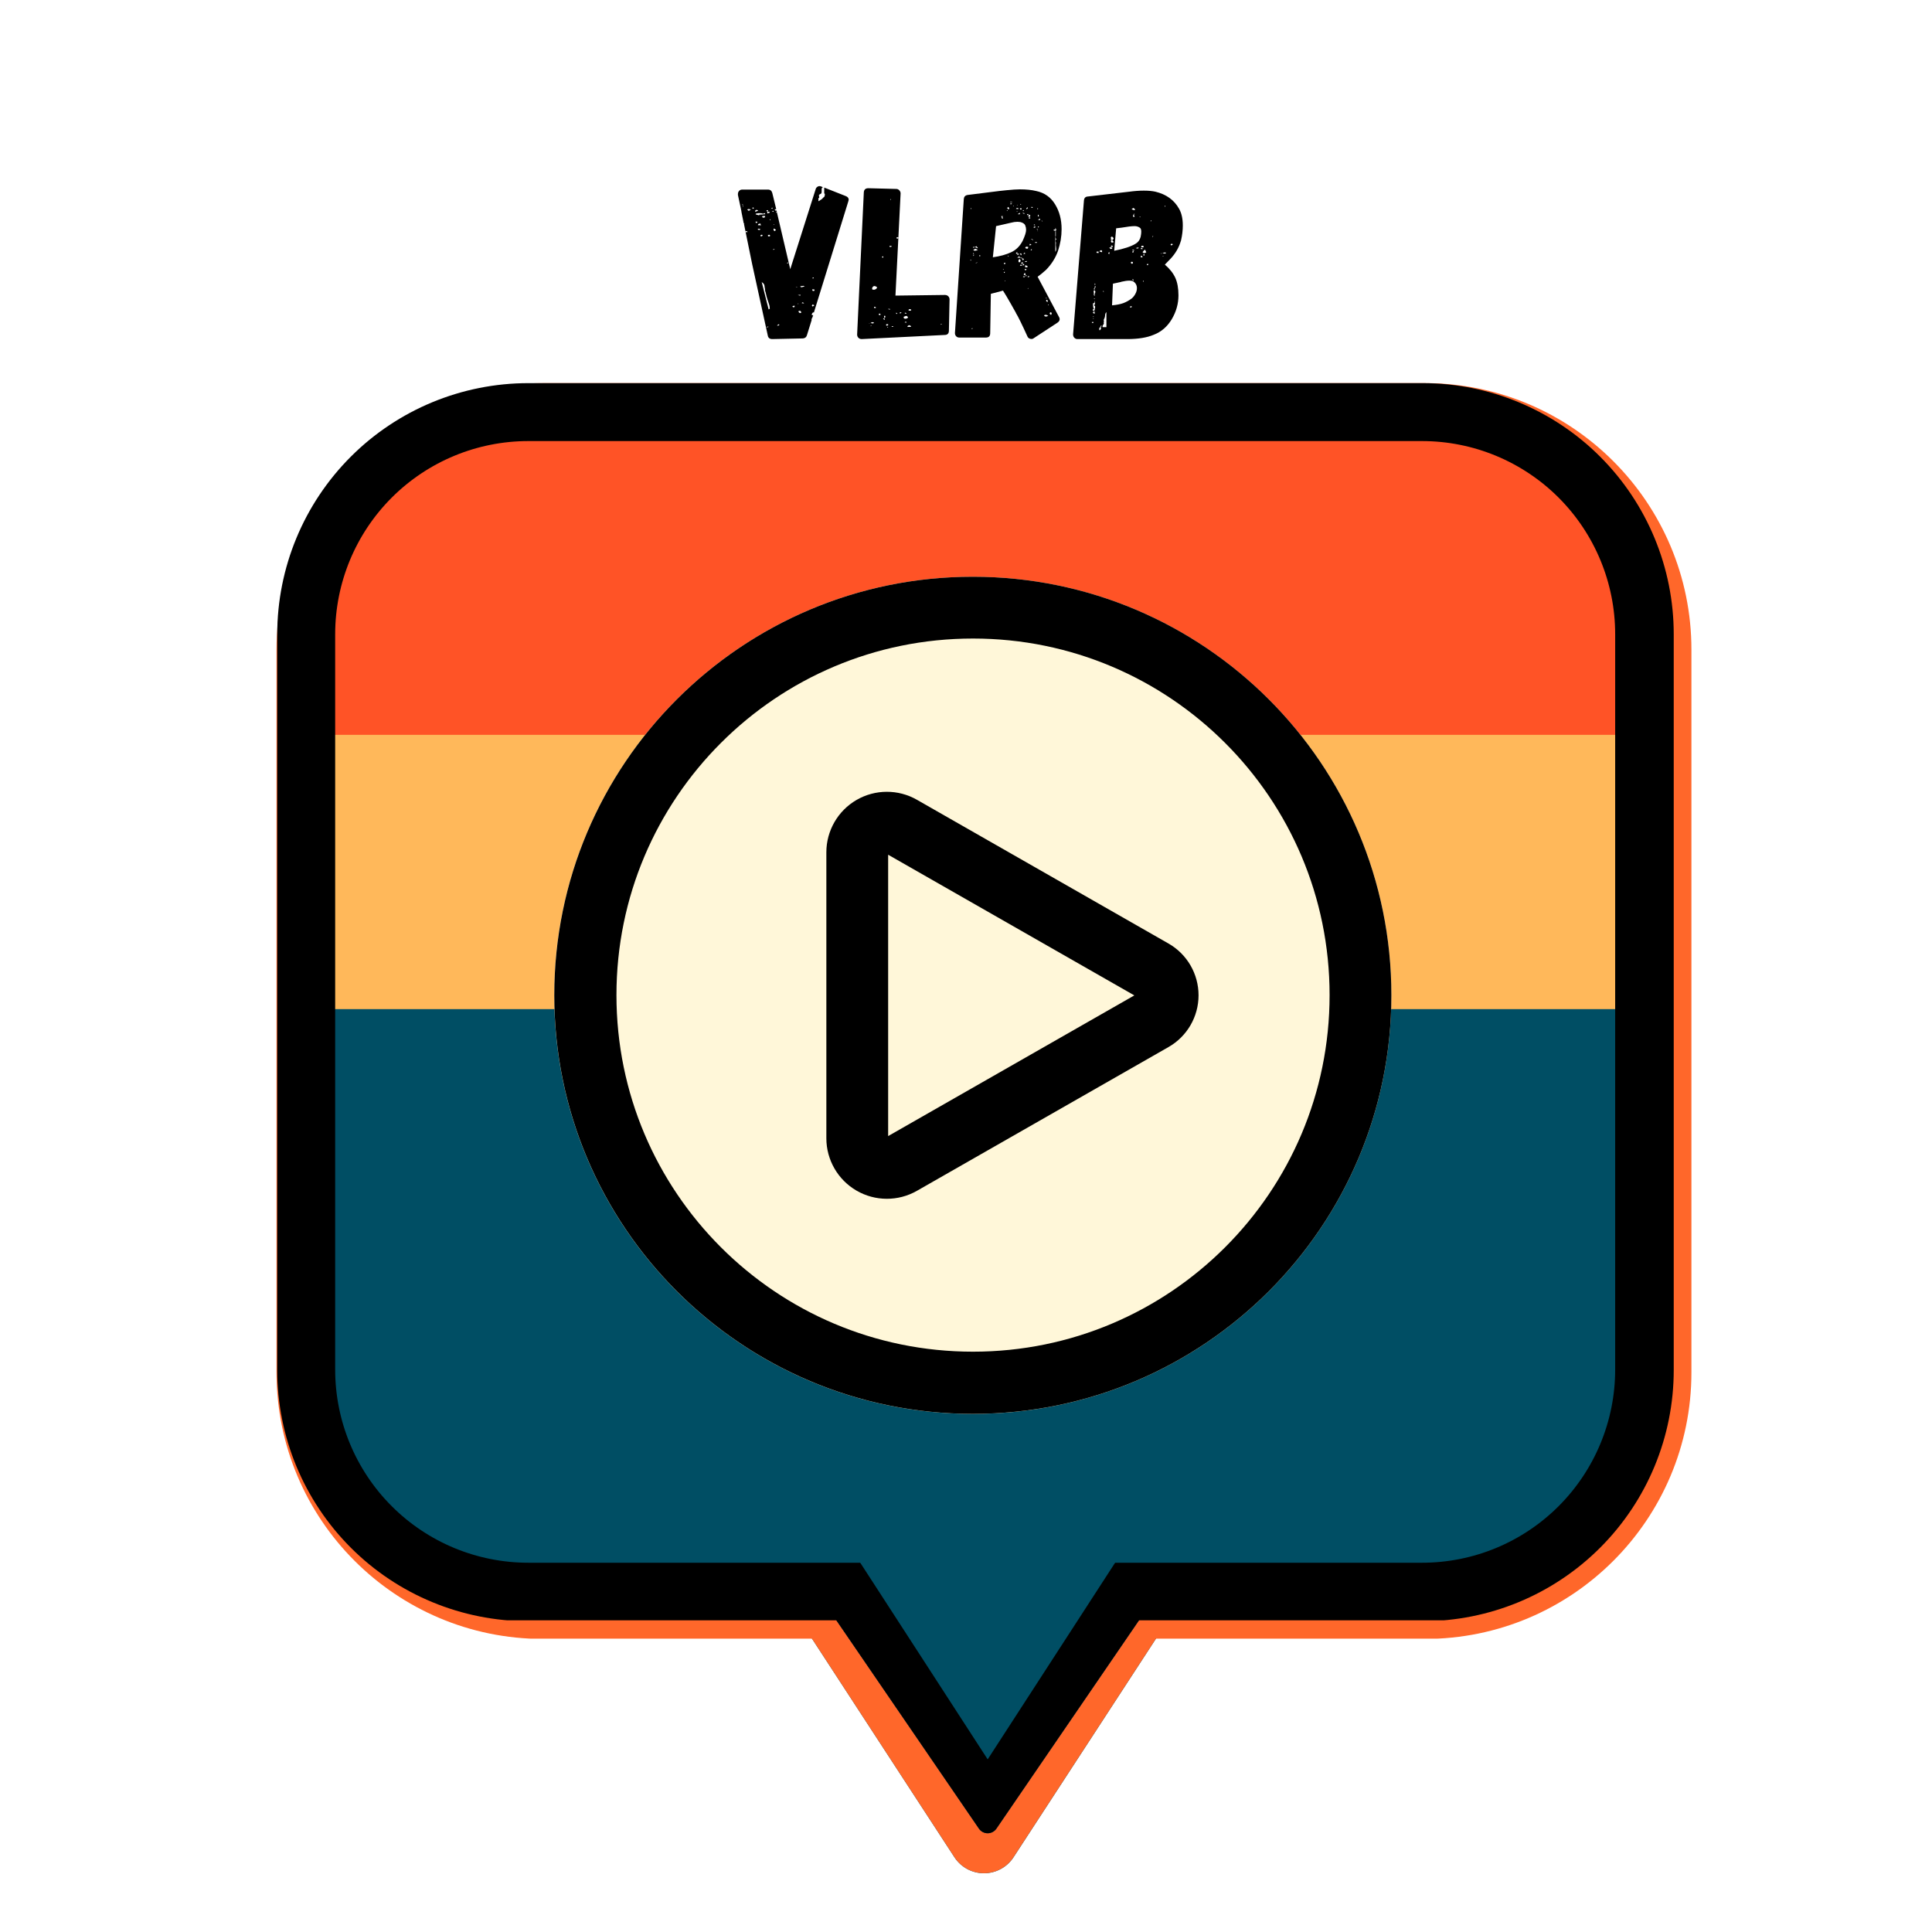 <svg xmlns="http://www.w3.org/2000/svg" xmlns:xlink="http://www.w3.org/1999/xlink" width="500" zoomAndPan="magnify" viewBox="0 0 375 375" height="500" preserveAspectRatio="xMidYMid meet" version="1.0"><defs><g/><clipPath id="3674237188"><path d="M 152 302.211 L 230 302.211 L 230 363.789 L 152 363.789 Z M 152 302.211 " clip-rule="nonzero"/></clipPath><clipPath id="0d7c34c9e7"><path d="M 196.727 360.496 L 228.973 311.008 C 230.113 309.262 230.203 307.027 229.211 305.191 C 228.215 303.355 226.297 302.211 224.207 302.211 L 157.777 302.211 C 155.688 302.211 153.77 303.355 152.773 305.191 C 151.777 307.027 151.867 309.262 153.008 311.008 L 185.258 360.496 C 186.523 362.434 188.68 363.602 190.992 363.602 C 193.305 363.602 195.461 362.434 196.727 360.496 Z M 196.727 360.496 " clip-rule="nonzero"/></clipPath><clipPath id="307a63c8ce"><path d="M 152 302.211 L 230 302.211 L 230 363.676 L 152 363.676 Z M 152 302.211 " clip-rule="nonzero"/></clipPath><clipPath id="dafd010c6b"><path d="M 196.719 360.484 L 228.965 311.008 C 230.105 309.258 230.195 307.027 229.199 305.191 C 228.207 303.355 226.285 302.211 224.199 302.211 L 157.777 302.211 C 155.691 302.211 153.773 303.355 152.777 305.191 C 151.781 307.027 151.875 309.258 153.012 311.008 L 185.258 360.484 C 186.52 362.422 188.676 363.59 190.988 363.59 C 193.301 363.59 195.457 362.422 196.719 360.484 Z M 196.719 360.484 " clip-rule="nonzero"/></clipPath><clipPath id="5d8ddf58a9"><path d="M 53.672 74.363 L 328.496 74.363 L 328.496 318.062 L 53.672 318.062 Z M 53.672 74.363 " clip-rule="nonzero"/></clipPath><clipPath id="3759cb6786"><path d="M 105.422 74.363 L 276.555 74.363 C 305.133 74.363 328.305 97.535 328.305 126.113 L 328.305 266.367 C 328.305 294.949 305.133 318.117 276.555 318.117 L 105.422 318.117 C 76.84 318.117 53.672 294.949 53.672 266.367 L 53.672 126.113 C 53.672 97.535 76.84 74.363 105.422 74.363 Z M 105.422 74.363 " clip-rule="nonzero"/></clipPath><clipPath id="8f967608d3"><path d="M 130.125 265.887 L 253 265.887 L 253 355.992 L 130.125 355.992 Z M 130.125 265.887 " clip-rule="nonzero"/></clipPath><clipPath id="fd69305a56"><path d="M 193.402 354.945 L 252.668 268.359 C 253 267.875 253.035 267.25 252.762 266.73 C 252.488 266.211 251.949 265.887 251.363 265.887 L 132.051 265.887 C 131.465 265.887 130.926 266.211 130.652 266.73 C 130.379 267.25 130.414 267.875 130.746 268.359 L 190.012 354.945 C 190.395 355.504 191.031 355.84 191.707 355.84 C 192.387 355.84 193.02 355.504 193.402 354.945 Z M 193.402 354.945 " clip-rule="nonzero"/></clipPath><clipPath id="7bfecb7901"><path d="M 130 265.887 L 253 265.887 L 253 355.977 L 130 355.977 Z M 130 265.887 " clip-rule="nonzero"/></clipPath><clipPath id="03bd6bab24"><path d="M 193.402 354.934 L 252.66 268.359 C 252.992 267.875 253.027 267.25 252.754 266.73 C 252.48 266.211 251.941 265.887 251.355 265.887 L 132.059 265.887 C 131.473 265.887 130.934 266.211 130.66 266.73 C 130.387 267.25 130.422 267.875 130.754 268.359 L 190.012 354.934 C 190.395 355.492 191.027 355.828 191.707 355.828 C 192.383 355.828 193.02 355.492 193.402 354.934 Z M 193.402 354.934 " clip-rule="nonzero"/></clipPath><clipPath id="23418290b1"><path d="M 59.617 163.973 L 319 163.973 L 319 311.168 L 59.617 311.168 Z M 59.617 163.973 " clip-rule="nonzero"/></clipPath><clipPath id="e6cf5f5601"><path d="M 97.867 163.973 L 280.82 163.973 C 301.945 163.973 319.07 181.098 319.07 202.223 L 319.07 272.918 C 319.07 294.043 301.945 311.168 280.82 311.168 L 97.867 311.168 C 76.746 311.168 59.617 294.043 59.617 272.918 L 59.617 202.223 C 59.617 181.098 76.746 163.973 97.867 163.973 Z M 97.867 163.973 " clip-rule="nonzero"/></clipPath><clipPath id="1863b6b11d"><path d="M 59.617 82.977 L 319.234 82.977 L 319.234 193.191 L 59.617 193.191 Z M 59.617 82.977 " clip-rule="nonzero"/></clipPath><clipPath id="cfcda7bc4b"><path d="M 94.117 82.977 L 284.57 82.977 C 293.723 82.977 302.496 86.609 308.969 93.078 C 315.438 99.551 319.07 108.324 319.07 117.477 L 319.07 158.691 C 319.07 167.844 315.438 176.617 308.969 183.09 C 302.496 189.559 293.723 193.191 284.57 193.191 L 94.117 193.191 C 84.969 193.191 76.195 189.559 69.723 183.09 C 63.254 176.617 59.617 167.844 59.617 158.691 L 59.617 117.477 C 59.617 108.324 63.254 99.551 69.723 93.078 C 76.195 86.609 84.969 82.977 94.117 82.977 Z M 94.117 82.977 " clip-rule="nonzero"/></clipPath><clipPath id="9846fa32e8"><path d="M 62.91 142.629 L 319.07 142.629 L 319.07 195.867 L 62.91 195.867 Z M 62.91 142.629 " clip-rule="nonzero"/></clipPath><clipPath id="7b74f69ba0"><path d="M 53.812 74.367 L 325 74.367 L 325 314.504 L 53.812 314.504 Z M 53.812 74.367 " clip-rule="nonzero"/></clipPath><clipPath id="633d785c57"><path d="M 102.559 74.367 L 276.121 74.367 C 289.051 74.367 301.449 79.504 310.594 88.645 C 319.734 97.789 324.871 110.188 324.871 123.117 L 324.871 265.934 C 324.871 278.863 319.734 291.262 310.594 300.402 C 301.449 309.547 289.051 314.68 276.121 314.68 L 102.559 314.68 C 89.629 314.68 77.23 309.547 68.09 300.402 C 58.945 291.262 53.812 278.863 53.812 265.934 L 53.812 123.117 C 53.812 110.188 58.945 97.789 68.09 88.645 C 77.23 79.504 89.629 74.367 102.559 74.367 Z M 102.559 74.367 " clip-rule="nonzero"/></clipPath><clipPath id="0378afd147"><path d="M 152.406 280.848 L 231.059 280.848 L 231.059 341.492 L 152.406 341.492 Z M 152.406 280.848 " clip-rule="nonzero"/></clipPath><clipPath id="c85879c1dd"><path d="M 191.707 341.492 L 231.008 280.848 L 152.406 280.848 Z M 191.707 341.492 " clip-rule="nonzero"/></clipPath><clipPath id="db5145cb4c"><path d="M 107.57 111.945 L 270.066 111.945 L 270.066 274.441 L 107.57 274.441 Z M 107.57 111.945 " clip-rule="nonzero"/></clipPath><clipPath id="6d5e03b2eb"><path d="M 270.066 193.191 C 270.066 148.32 233.691 111.945 188.82 111.945 C 143.949 111.945 107.57 148.32 107.57 193.191 C 107.57 238.066 143.949 274.441 188.82 274.441 C 233.691 274.441 270.066 238.066 270.066 193.191 Z M 270.066 193.191 " clip-rule="nonzero"/></clipPath><clipPath id="2954b6614d"><path d="M 107.586 111.945 L 270.066 111.945 L 270.066 274.43 L 107.586 274.43 Z M 107.586 111.945 " clip-rule="nonzero"/></clipPath><clipPath id="8bc4dac130"><path d="M 270.066 193.188 C 270.066 148.316 233.695 111.945 188.824 111.945 C 143.957 111.945 107.586 148.316 107.586 193.188 C 107.586 238.055 143.957 274.43 188.824 274.43 C 233.695 274.43 270.066 238.055 270.066 193.188 Z M 270.066 193.188 " clip-rule="nonzero"/></clipPath><clipPath id="fcebaf9612"><path d="M 160.395 153.57 L 232.918 153.57 L 232.918 232.984 L 160.395 232.984 Z M 160.395 153.57 " clip-rule="nonzero"/></clipPath><clipPath id="a2b6538f5d"><path d="M 226.82 183.137 L 177.977 155.227 C 174.34 153.148 169.871 153.16 166.25 155.266 C 162.625 157.367 160.395 161.238 160.395 165.43 L 160.395 220.938 C 160.395 225.125 162.625 228.996 166.25 231.102 C 169.871 233.203 174.34 233.219 177.977 231.141 L 226.82 203.23 C 230.426 201.168 232.648 197.336 232.648 193.184 C 232.648 189.031 230.426 185.195 226.82 183.137 Z M 226.82 183.137 " clip-rule="nonzero"/></clipPath><clipPath id="cd7d8d3f09"><path d="M 160.395 153 L 233 153 L 233 233 L 160.395 233 Z M 160.395 153 " clip-rule="nonzero"/></clipPath><clipPath id="38150dcdef"><path d="M 226.809 183.141 L 177.973 155.234 C 174.336 153.156 169.871 153.172 166.246 155.273 C 162.625 157.375 160.395 161.25 160.395 165.438 L 160.395 220.938 C 160.395 225.125 162.625 228.996 166.246 231.098 C 169.871 233.199 174.336 233.215 177.973 231.137 L 226.809 203.23 C 230.414 201.172 232.637 197.34 232.637 193.188 C 232.637 189.035 230.414 185.199 226.809 183.141 Z M 226.809 183.141 " clip-rule="nonzero"/></clipPath></defs><rect x="-37.5" width="450" fill="#ffffff" y="-37.5" height="450" fill-opacity="1"/><rect x="-37.5" width="450" fill="#ffffff" y="-37.5" height="450" fill-opacity="1"/><g fill="#000000" fill-opacity="1"><g transform="translate(143.607, 65.814)"><g><path d="M 20.531 -27.766 C 20.926 -27.617 21.125 -27.379 21.125 -27.047 L 21.047 -26.719 L 14.359 -5.125 L 14.328 -5.203 C 14.18 -5.148 14.094 -5.098 14.062 -5.047 C 14.039 -4.93 13.988 -4.832 13.906 -4.75 L 14.109 -4.625 L 14.234 -4.625 L 14.062 -4.156 L 13.984 -4.031 L 13.906 -3.828 C 13.906 -3.766 13.914 -3.723 13.938 -3.703 L 13.016 -0.75 C 12.91 -0.363 12.645 -0.156 12.219 -0.125 L 6.297 0 C 5.797 0 5.504 -0.223 5.422 -0.672 L 2.391 -14.531 L 0.797 -22.344 L 0.875 -22.422 L 0.75 -22.469 L 0.297 -24.734 L 0.297 -24.828 L -0.375 -27.969 L -0.375 -28.141 C -0.375 -28.391 -0.297 -28.598 -0.141 -28.766 C 0.004 -28.93 0.207 -29.016 0.469 -29.016 L 5.453 -29.016 C 5.898 -29.016 6.18 -28.789 6.297 -28.344 L 7.062 -25.203 L 6.797 -25.203 L 6.797 -25.031 C 6.828 -25.031 6.844 -25.004 6.844 -24.953 L 7.094 -24.953 L 7.094 -24.984 L 7.188 -24.703 L 7.016 -24.703 L 7.016 -24.609 L 7.188 -24.609 L 9.781 -13.562 L 14.703 -29.062 C 14.754 -29.289 14.891 -29.469 15.109 -29.594 C 15.336 -29.719 15.566 -29.723 15.797 -29.609 L 16.125 -29.484 C 15.957 -29.398 15.875 -29.273 15.875 -29.109 L 15.875 -28.688 C 15.875 -28.52 15.859 -28.395 15.828 -28.312 C 15.805 -28.25 15.723 -28.191 15.578 -28.141 C 15.359 -28.023 15.289 -27.883 15.375 -27.719 C 15.395 -27.664 15.406 -27.598 15.406 -27.516 C 15.406 -27.453 15.395 -27.422 15.375 -27.422 C 15.289 -27.367 15.25 -27.344 15.25 -27.344 L 15.25 -26.75 C 15.75 -27.031 16.039 -27.242 16.125 -27.391 C 16.125 -27.441 16.156 -27.469 16.219 -27.469 L 16.375 -27.594 C 16.457 -27.727 16.5 -27.91 16.5 -28.141 C 16.5 -28.191 16.473 -28.219 16.422 -28.219 L 16.375 -28.312 L 16.375 -29.406 Z M 0.422 -26.125 C 0.422 -26.094 0.441 -26.062 0.484 -26.031 C 0.523 -26.008 0.562 -26 0.594 -26 C 0.645 -26.051 0.645 -26.094 0.594 -26.125 Z M 0.5 -25.781 C 0.562 -25.695 0.633 -25.695 0.719 -25.781 L 0.594 -25.828 L 0.547 -25.781 Z M 2.641 -25.328 C 2.641 -25.328 2.672 -25.352 2.734 -25.406 C 2.734 -25.406 2.723 -25.41 2.703 -25.422 C 2.691 -25.441 2.688 -25.453 2.688 -25.453 L 2.641 -25.531 L 2.516 -25.531 L 2.391 -25.453 C 2.422 -25.398 2.492 -25.344 2.609 -25.281 Z M 6.125 -25.406 C 6.125 -25.32 6.18 -25.281 6.297 -25.281 L 6.344 -25.375 L 6.344 -25.453 L 6.266 -25.531 L 6.219 -25.453 C 6.156 -25.453 6.125 -25.438 6.125 -25.406 Z M 2.141 -25.156 C 1.941 -25.207 1.789 -25.234 1.688 -25.234 L 1.516 -25.203 L 1.422 -25.078 C 1.598 -25.047 1.688 -24.973 1.688 -24.859 L 1.766 -24.906 Z M 3.188 -24.703 L 3.188 -24.859 C 3.25 -24.859 3.281 -24.848 3.281 -24.828 L 3.359 -24.828 C 3.41 -24.828 3.477 -24.867 3.562 -24.953 L 3.484 -24.984 L 3.406 -25.031 L 3.234 -25.078 L 3.109 -25.031 C 3.055 -24.977 3.016 -24.953 2.984 -24.953 L 2.984 -24.703 Z M 5.172 -24.859 C 5.172 -24.836 5.195 -24.828 5.25 -24.828 C 5.25 -24.797 5.273 -24.781 5.328 -24.781 C 5.41 -24.781 5.453 -24.797 5.453 -24.828 L 5.5 -24.859 L 5.422 -25.031 C 5.305 -25.031 5.223 -25.004 5.172 -24.953 Z M 6.219 -24.781 C 6.332 -24.695 6.441 -24.68 6.547 -24.734 L 6.547 -24.828 L 6.516 -24.906 C 6.43 -24.82 6.332 -24.781 6.219 -24.781 Z M 5.797 -24.656 C 5.766 -24.688 5.695 -24.703 5.594 -24.703 L 5.328 -24.734 L 5.328 -24.406 L 5.5 -24.406 C 5.5 -24.457 5.539 -24.484 5.625 -24.484 L 5.797 -24.531 Z M 4.078 -24.438 L 3.562 -24.438 C 3.539 -24.414 3.488 -24.406 3.406 -24.406 C 3.238 -24.406 3.125 -24.363 3.062 -24.281 L 3.109 -24.188 C 3.141 -24.188 3.238 -24.16 3.406 -24.109 L 3.656 -24.031 C 3.707 -24.031 3.734 -24.055 3.734 -24.109 C 3.734 -24.109 3.738 -24.113 3.75 -24.125 C 3.77 -24.145 3.781 -24.156 3.781 -24.156 L 4.406 -24.188 C 4.488 -24.219 4.656 -24.234 4.906 -24.234 L 4.906 -24.312 C 4.906 -24.375 4.879 -24.414 4.828 -24.438 C 4.742 -24.438 4.676 -24.41 4.625 -24.359 L 4.406 -24.359 L 4.234 -24.406 Z M 3.859 -23.938 L 3.906 -23.938 L 3.859 -24.031 L 3.781 -23.984 Z M 4.875 -23.859 C 4.875 -23.859 4.863 -23.863 4.844 -23.875 C 4.832 -23.883 4.828 -23.891 4.828 -23.891 L 4.406 -23.891 C 4.352 -23.836 4.328 -23.797 4.328 -23.766 C 4.328 -23.711 4.348 -23.664 4.391 -23.625 C 4.43 -23.582 4.492 -23.562 4.578 -23.562 C 4.797 -23.562 4.906 -23.645 4.906 -23.812 L 4.906 -23.859 Z M 5.797 -23.094 C 5.91 -23.094 5.969 -23.125 5.969 -23.188 L 5.875 -23.266 C 5.82 -23.266 5.797 -23.207 5.797 -23.094 Z M 3.281 -22.547 C 3.281 -22.578 3.332 -22.648 3.438 -22.766 L 3.062 -22.812 L 3.062 -22.688 C 3.062 -22.656 3.066 -22.629 3.078 -22.609 C 3.098 -22.598 3.109 -22.578 3.109 -22.547 Z M 3.734 -22.391 C 3.648 -22.391 3.566 -22.305 3.484 -22.141 L 3.609 -22.094 L 3.984 -22.094 C 4.066 -22.094 4.125 -22.109 4.156 -22.141 C 4.039 -22.191 3.984 -22.258 3.984 -22.344 L 4.078 -22.422 Z M 6.516 -22.219 L 6.594 -22.141 L 6.672 -22.219 L 6.594 -22.266 Z M 6.797 -21.344 L 6.547 -21.469 L 6.547 -21.078 C 6.66 -21.078 6.719 -21.035 6.719 -20.953 C 6.75 -20.953 6.805 -20.992 6.891 -21.078 L 7.016 -21.203 Z M 3.906 -21.25 L 3.984 -21.344 C 3.848 -21.395 3.738 -21.422 3.656 -21.422 C 3.539 -21.422 3.484 -21.379 3.484 -21.297 C 3.484 -21.234 3.539 -21.203 3.656 -21.203 L 3.859 -21.172 Z M 1.469 -20.75 C 1.469 -20.832 1.441 -20.898 1.391 -20.953 L 1.219 -20.953 L 1.094 -20.922 L 1.141 -20.75 Z M 3.984 -20.078 C 3.984 -20.047 4.016 -20.004 4.078 -19.953 L 4.234 -19.953 C 4.348 -20.004 4.406 -20.062 4.406 -20.125 C 4.406 -20.207 4.348 -20.25 4.234 -20.25 L 4.078 -20.203 C 4.016 -20.148 3.984 -20.109 3.984 -20.078 Z M 5.625 -20.25 L 5.422 -20.125 C 5.422 -20.031 5.488 -19.957 5.625 -19.906 C 5.656 -19.938 5.727 -19.953 5.844 -19.953 L 5.844 -20.203 Z M 6.766 -17.391 C 6.703 -17.441 6.617 -17.469 6.516 -17.469 L 6.422 -17.344 L 6.594 -17.344 Z M 9.078 -14.781 C 9.129 -14.781 9.172 -14.766 9.203 -14.734 C 9.223 -14.711 9.273 -14.703 9.359 -14.703 L 9.406 -14.875 Z M 14.328 -11.797 L 14.328 -11.969 C 14.297 -11.969 14.266 -11.957 14.234 -11.938 C 14.211 -11.926 14.172 -11.922 14.109 -11.922 L 14.109 -11.766 Z M 5.719 -5.844 C 5.82 -5.844 5.848 -5.867 5.797 -5.922 C 5.797 -6.172 5.781 -6.352 5.75 -6.469 L 5.625 -6.891 C 5.602 -6.973 5.523 -7.203 5.391 -7.578 C 5.266 -7.953 5.176 -8.27 5.125 -8.531 L 5 -9.078 L 4.906 -9.328 L 4.875 -9.781 C 4.844 -9.844 4.828 -9.914 4.828 -10 L 4.75 -10.5 C 4.664 -10.664 4.594 -10.781 4.531 -10.844 C 4.395 -10.926 4.297 -11.008 4.234 -11.094 L 5.594 -5.719 C 5.594 -5.77 5.633 -5.812 5.719 -5.844 Z M 12.016 -10.078 C 12.098 -10.078 12.289 -10.133 12.594 -10.25 C 12.488 -10.301 12.406 -10.328 12.344 -10.328 L 12.047 -10.297 L 11.719 -10.25 L 11.844 -10.078 Z M 11.172 -10.078 C 11.117 -10.129 11.051 -10.145 10.969 -10.125 L 10.844 -10.078 Z M 14.328 -9.625 C 14.297 -9.645 14.223 -9.656 14.109 -9.656 L 14.062 -9.625 L 14.031 -9.531 C 14.031 -9.5 14.07 -9.457 14.156 -9.406 L 14.062 -9.406 C 14.238 -9.32 14.379 -9.32 14.484 -9.406 L 14.484 -9.625 Z M 11.469 -8.484 C 11.551 -8.484 11.617 -8.457 11.672 -8.406 C 11.734 -8.457 11.766 -8.523 11.766 -8.609 C 11.648 -8.609 11.566 -8.594 11.516 -8.562 L 11.25 -8.562 Z M 12.469 -6.938 C 12.469 -6.938 12.426 -6.977 12.344 -7.062 C 12.258 -7.062 12.219 -7.086 12.219 -7.141 C 12.082 -7.086 12.016 -7.031 12.016 -6.969 L 12.219 -6.938 Z M 11.375 -6.891 L 11.219 -6.891 L 11.219 -6.844 L 11.344 -6.797 Z M 14.234 -6.391 C 14.379 -6.441 14.438 -6.469 14.406 -6.469 L 14.406 -6.594 L 14.234 -6.672 L 14.109 -6.719 L 14.062 -6.641 C 14.008 -6.578 13.984 -6.535 13.984 -6.516 C 13.984 -6.43 14.008 -6.391 14.062 -6.391 C 14.094 -6.391 14.109 -6.359 14.109 -6.297 C 14.172 -6.359 14.211 -6.391 14.234 -6.391 Z M 10.5 -6.469 C 10.383 -6.469 10.27 -6.41 10.156 -6.297 C 10.219 -6.297 10.25 -6.285 10.25 -6.266 L 10.328 -6.172 L 10.625 -6.219 L 10.625 -6.469 Z M 11.891 -5.25 C 11.891 -5.332 11.859 -5.375 11.797 -5.375 C 11.742 -5.426 11.719 -5.469 11.719 -5.5 L 11.469 -5.453 L 11.375 -5.422 C 11.375 -5.254 11.473 -5.129 11.672 -5.047 C 11.703 -5.066 11.773 -5.078 11.891 -5.078 Z M 7.516 -2.641 C 7.516 -2.672 7.555 -2.688 7.641 -2.688 L 7.609 -2.891 C 7.492 -2.867 7.363 -2.785 7.219 -2.641 L 7.344 -2.609 C 7.426 -2.609 7.484 -2.617 7.516 -2.641 Z M 5.5 -2.438 L 5.203 -2.359 L 5.25 -2.266 L 5.547 -2.359 Z M 5.5 -2.438 "/></g></g></g><g fill="#000000" fill-opacity="1"><g transform="translate(166.791, 65.814)"><g><path d="M 8.016 -28.266 C 8.016 -28.492 7.93 -28.695 7.766 -28.875 C 7.598 -29.051 7.406 -29.141 7.188 -29.141 L 1.766 -29.281 C 1.203 -29.281 0.906 -29.008 0.875 -28.469 L -0.422 -0.875 C -0.422 -0.625 -0.336 -0.414 -0.172 -0.25 C -0.004 -0.082 0.207 0 0.469 0 L 16.547 -0.797 C 17.109 -0.797 17.391 -1.078 17.391 -1.641 L 17.516 -7.688 C 17.516 -7.938 17.43 -8.145 17.266 -8.312 C 17.098 -8.477 16.883 -8.562 16.625 -8.562 L 7.016 -8.438 Z M 6.172 -27.172 L 6.094 -27 L 6 -27.047 L 6.094 -27.172 Z M 7.469 -19.531 L 7.391 -19.484 C 7.305 -19.484 7.266 -19.516 7.266 -19.578 C 7.234 -19.578 7.219 -19.586 7.219 -19.609 C 7.219 -19.723 7.273 -19.781 7.391 -19.781 C 7.441 -19.781 7.469 -19.766 7.469 -19.734 L 7.562 -19.734 L 7.562 -19.578 Z M 6.266 -18.062 C 6.285 -18.062 6.285 -18.031 6.266 -17.969 C 6.203 -17.914 6.156 -17.891 6.125 -17.891 L 5.875 -17.891 L 5.875 -18.109 Z M 4.656 -15.875 C 4.656 -15.875 4.648 -15.863 4.641 -15.844 C 4.629 -15.832 4.625 -15.828 4.625 -15.828 C 4.594 -15.805 4.555 -15.801 4.516 -15.812 C 4.473 -15.82 4.453 -15.844 4.453 -15.875 C 4.453 -15.875 4.441 -15.883 4.422 -15.906 C 4.41 -15.938 4.395 -15.953 4.375 -15.953 L 4.531 -16.047 L 4.656 -16.047 Z M 3.438 -10 C 3.438 -9.914 3.367 -9.82 3.234 -9.719 C 3.098 -9.625 2.973 -9.578 2.859 -9.578 C 2.66 -9.578 2.547 -9.602 2.516 -9.656 L 2.484 -9.828 C 2.484 -9.91 2.523 -10.008 2.609 -10.125 C 2.711 -10.238 2.82 -10.297 2.938 -10.297 C 3 -10.297 3.098 -10.266 3.234 -10.203 C 3.367 -10.148 3.438 -10.082 3.438 -10 Z M 3.188 -6 C 3.133 -6 3.094 -6.016 3.062 -6.047 L 2.859 -6.047 L 2.859 -6.266 L 3.188 -6.219 Z M 5.625 -5.797 L 5.625 -5.875 L 5.969 -5.844 L 5.969 -5.719 Z M 10.078 -5.672 C 10.078 -5.641 10.055 -5.602 10.016 -5.562 C 9.973 -5.52 9.926 -5.5 9.875 -5.5 C 9.707 -5.5 9.594 -5.539 9.531 -5.625 L 9.656 -5.797 L 9.953 -5.797 Z M 8.141 -5.172 L 8.141 -5.125 L 8.062 -5.078 L 8.062 -5 L 7.938 -5 C 7.883 -5 7.844 -5.016 7.812 -5.047 C 7.844 -5.129 7.898 -5.18 7.984 -5.203 L 8.234 -5.203 Z M 7.312 -5.047 C 7.363 -5.016 7.375 -4.977 7.344 -4.938 C 7.32 -4.895 7.281 -4.875 7.219 -4.875 C 7.164 -4.926 7.141 -4.969 7.141 -5 L 7.141 -5.125 Z M 9.078 -4.906 L 8.812 -5 L 8.859 -5.125 L 9.156 -5.047 Z M 4.109 -4.703 C 4.004 -4.703 3.953 -4.676 3.953 -4.625 L 3.828 -4.703 C 3.797 -4.703 3.781 -4.727 3.781 -4.781 C 3.781 -4.895 3.836 -4.953 3.953 -4.953 L 4.031 -4.906 C 4.031 -4.883 4.055 -4.875 4.109 -4.875 Z M 5.047 -4.203 C 4.984 -4.203 4.91 -4.172 4.828 -4.109 C 4.797 -4.285 4.797 -4.426 4.828 -4.531 C 4.879 -4.531 4.922 -4.52 4.953 -4.5 L 5.047 -4.5 Z M 9.078 -4.5 C 9.211 -4.5 9.336 -4.41 9.453 -4.234 C 9.453 -4.148 9.391 -4.082 9.266 -4.031 C 9.141 -3.977 9.035 -3.953 8.953 -3.953 C 8.723 -3.953 8.609 -4.047 8.609 -4.234 C 8.609 -4.328 8.676 -4.383 8.812 -4.406 Z M 4.828 -3.734 C 4.828 -3.734 4.816 -3.738 4.797 -3.75 C 4.785 -3.77 4.781 -3.781 4.781 -3.781 C 4.781 -3.832 4.77 -3.859 4.75 -3.859 C 4.719 -3.891 4.688 -3.91 4.656 -3.922 C 4.633 -3.941 4.625 -3.961 4.625 -3.984 C 4.676 -3.984 4.719 -4 4.75 -4.031 C 4.77 -4.062 4.801 -4.062 4.844 -4.031 C 4.883 -4 4.906 -3.973 4.906 -3.953 C 4.906 -3.891 4.938 -3.859 5 -3.859 Z M 8.812 -3.234 C 8.812 -3.285 8.859 -3.328 8.953 -3.359 L 9.109 -3.359 L 9.109 -3.312 L 9.203 -3.281 L 9.109 -3.188 Z M 2.188 -3.109 C 2.301 -3.223 2.441 -3.281 2.609 -3.281 L 2.766 -3.234 L 2.859 -3.188 L 2.688 -3.031 Z M 2.016 -3.062 L 1.938 -3.031 L 1.891 -3.109 L 1.969 -3.109 Z M 15.922 -2.812 C 15.859 -2.758 15.828 -2.773 15.828 -2.859 C 15.828 -2.941 15.859 -2.984 15.922 -2.984 C 15.941 -2.984 15.957 -2.961 15.969 -2.922 C 15.988 -2.879 15.973 -2.844 15.922 -2.812 Z M 5.594 -2.688 C 5.562 -2.656 5.516 -2.641 5.453 -2.641 C 5.398 -2.641 5.375 -2.613 5.375 -2.562 C 5.32 -2.613 5.281 -2.641 5.25 -2.641 C 5.219 -2.641 5.203 -2.68 5.203 -2.766 C 5.203 -2.828 5.219 -2.859 5.25 -2.859 C 5.25 -2.859 5.254 -2.863 5.266 -2.875 C 5.285 -2.883 5.297 -2.891 5.297 -2.891 L 5.5 -2.891 L 5.594 -2.859 Z M 10.031 -2.391 C 9.945 -2.367 9.852 -2.359 9.75 -2.359 C 9.719 -2.379 9.68 -2.383 9.641 -2.375 C 9.598 -2.363 9.562 -2.359 9.531 -2.359 L 9.359 -2.359 L 9.359 -2.484 C 9.391 -2.535 9.441 -2.582 9.516 -2.625 C 9.586 -2.664 9.664 -2.688 9.75 -2.688 C 9.77 -2.688 9.812 -2.66 9.875 -2.609 L 10.031 -2.516 Z M 2.391 -2.562 L 2.188 -2.484 L 2.188 -2.562 L 2.359 -2.609 Z M 6.641 -2.484 C 6.641 -2.422 6.598 -2.391 6.516 -2.391 C 6.43 -2.391 6.359 -2.379 6.297 -2.359 L 6.297 -2.438 C 6.297 -2.438 6.297 -2.461 6.297 -2.516 L 6.469 -2.484 Z M 5.547 -2.266 C 5.516 -2.234 5.473 -2.219 5.422 -2.219 L 5.422 -2.359 L 5.594 -2.312 Z M 5.547 -2.266 "/></g></g></g><g fill="#000000" fill-opacity="1"><g transform="translate(185.775, 65.814)"><g><path d="M 19.781 -4.281 C 19.863 -4.164 19.906 -4.023 19.906 -3.859 C 19.906 -3.609 19.766 -3.383 19.484 -3.188 L 14.875 -0.172 C 14.695 -0.023 14.473 0.016 14.203 -0.047 C 13.922 -0.129 13.738 -0.281 13.656 -0.5 C 12.562 -2.906 11.816 -4.422 11.422 -5.047 L 11.422 -5.078 C 10.641 -6.484 10.039 -7.535 9.625 -8.234 L 8.906 -9.406 L 6.547 -8.781 L 6.422 -1.141 C 6.422 -0.578 6.145 -0.297 5.594 -0.297 L 0.422 -0.297 C 0.172 -0.297 -0.031 -0.379 -0.188 -0.547 C -0.344 -0.711 -0.422 -0.922 -0.422 -1.172 L 1.297 -27.172 C 1.328 -27.617 1.566 -27.883 2.016 -27.969 L 8.359 -28.766 L 8.406 -28.766 L 9.578 -28.891 C 10.691 -29.004 11.562 -29.062 12.188 -29.062 C 13.414 -29.062 14.477 -28.953 15.375 -28.734 C 16.969 -28.391 18.18 -27.531 19.016 -26.156 C 19.859 -24.789 20.281 -23.188 20.281 -21.344 C 20.281 -19.938 20.047 -18.52 19.578 -17.094 C 19.098 -15.75 18.328 -14.531 17.266 -13.438 C 16.617 -12.852 16.07 -12.406 15.625 -12.094 Z M 10.672 -26.594 L 10.672 -26.672 L 10.297 -26.672 L 10.297 -26.594 Z M 10.328 -26.297 L 10.328 -26.172 L 10.547 -26.172 C 10.547 -26.191 10.57 -26.234 10.625 -26.297 L 10.672 -26.328 L 10.375 -26.328 Z M 12.438 -26.125 C 12.438 -26.156 12.406 -26.172 12.344 -26.172 C 12.289 -26.172 12.266 -26.195 12.266 -26.25 L 12.266 -26.047 Z M 11.672 -25.953 L 11.766 -26.047 L 11.672 -26.047 L 11.594 -25.953 Z M 10.797 -25.875 C 10.848 -25.875 10.875 -25.859 10.875 -25.828 C 10.875 -25.797 10.891 -25.781 10.922 -25.781 C 10.973 -25.781 11 -25.797 11 -25.828 L 11 -25.875 Z M 9.906 -25.656 C 9.738 -25.52 9.711 -25.379 9.828 -25.234 L 10.125 -25.234 L 10.125 -25.281 C 10.125 -25.395 10.051 -25.52 9.906 -25.656 Z M 14.406 -25.656 C 14.375 -25.633 14.379 -25.594 14.422 -25.531 C 14.461 -25.477 14.516 -25.453 14.578 -25.453 C 14.598 -25.453 14.609 -25.477 14.609 -25.531 C 14.609 -25.531 14.625 -25.535 14.656 -25.547 C 14.688 -25.566 14.703 -25.594 14.703 -25.625 Z M 13.656 -25.578 C 13.508 -25.441 13.422 -25.344 13.391 -25.281 L 13.438 -25.281 L 13.484 -25.234 L 13.531 -25.234 C 13.664 -25.328 13.734 -25.398 13.734 -25.453 C 13.734 -25.484 13.707 -25.523 13.656 -25.578 Z M 2.766 -25.234 L 2.766 -25.453 L 2.688 -25.453 L 2.688 -25.234 Z M 11.594 -25.453 C 11.594 -25.453 11.535 -25.395 11.422 -25.281 L 11.844 -25.234 L 11.922 -25.375 L 11.766 -25.406 C 11.766 -25.438 11.707 -25.453 11.594 -25.453 Z M 12.188 -25.375 C 12.188 -25.312 12.195 -25.266 12.219 -25.234 L 12.266 -25.156 L 12.516 -25.156 L 12.516 -25.375 Z M 15.703 -25.234 L 15.703 -25.375 L 15.547 -25.375 L 15.547 -25.234 Z M 9.828 -24.953 L 9.781 -25.031 L 9.656 -24.953 L 9.656 -24.859 Z M 12.938 -24.859 C 12.988 -24.922 12.988 -24.953 12.938 -24.953 L 12.859 -25.031 C 12.797 -24.977 12.766 -24.953 12.766 -24.953 L 12.766 -24.859 Z M 11.594 -24.703 L 11.672 -24.703 L 11.672 -24.859 L 11.594 -24.859 Z M 12.188 -24.531 C 12.125 -24.469 12.035 -24.41 11.922 -24.359 L 11.766 -24.234 L 12.188 -24.234 Z M 13.109 -24.406 C 13.047 -24.457 12.906 -24.484 12.688 -24.484 C 12.688 -24.453 12.707 -24.43 12.75 -24.422 C 12.789 -24.41 12.828 -24.391 12.859 -24.359 C 12.859 -24.359 12.91 -24.344 13.016 -24.312 L 13.062 -24.312 L 13.062 -24.359 Z M 13.734 -24.281 C 13.703 -24.281 13.672 -24.27 13.641 -24.25 C 13.617 -24.238 13.594 -24.234 13.562 -24.234 L 13.656 -24.031 L 13.812 -24.109 L 13.906 -24.188 Z M 15.875 -23.859 C 15.875 -23.973 15.805 -24.082 15.672 -24.188 L 15.672 -23.766 Z M 13.938 -24.031 C 13.832 -23.969 13.781 -23.91 13.781 -23.859 C 13.781 -23.797 13.832 -23.766 13.938 -23.766 L 14.156 -23.734 C 14.207 -23.867 14.207 -24.008 14.156 -24.156 Z M 8.562 -23.859 C 8.625 -23.742 8.656 -23.66 8.656 -23.609 L 8.734 -23.359 L 8.906 -23.438 L 8.859 -23.562 L 8.812 -23.641 L 8.812 -23.766 C 8.812 -23.828 8.859 -23.859 8.953 -23.859 Z M 14.203 -23.562 C 14.086 -23.613 14 -23.641 13.938 -23.641 L 13.906 -23.438 L 13.938 -23.391 L 14.109 -23.391 L 14.109 -23.438 L 14.203 -23.438 Z M 16.047 -23.094 C 16.129 -23.125 16.145 -23.223 16.094 -23.391 C 15.914 -23.305 15.785 -23.223 15.703 -23.141 Z M 16.375 -23.016 C 16.375 -22.984 16.406 -22.941 16.469 -22.891 C 16.52 -22.836 16.562 -22.812 16.594 -22.812 C 16.562 -22.914 16.52 -22.969 16.469 -22.969 Z M 6.938 -15.875 C 8.332 -16.07 9.508 -16.395 10.469 -16.844 C 11.438 -17.289 12.188 -18.031 12.719 -19.062 C 13.164 -20.02 13.391 -20.734 13.391 -21.203 C 13.391 -21.516 13.336 -21.785 13.234 -22.016 L 13.234 -22.047 C 13.117 -22.359 12.797 -22.582 12.266 -22.719 L 11.719 -22.766 C 11.32 -22.766 10.914 -22.707 10.5 -22.594 L 7.562 -21.922 Z M 15.125 -22.094 C 15.125 -22.145 15.109 -22.188 15.078 -22.219 L 14.906 -22.266 L 14.906 -22.094 Z M 15.078 -21.594 C 15.16 -21.676 15.203 -21.758 15.203 -21.844 L 15.031 -21.844 L 14.875 -21.75 C 14.812 -21.695 14.797 -21.672 14.828 -21.672 Z M 15.672 -21.672 C 15.805 -21.672 15.875 -21.727 15.875 -21.844 L 15.672 -21.844 Z M 18.781 -21.25 C 18.781 -21.164 18.75 -21.125 18.688 -21.125 C 18.719 -21.094 18.754 -21.078 18.797 -21.078 C 18.836 -21.078 18.875 -21.066 18.906 -21.047 L 19.156 -21 C 19.156 -21.051 19.164 -21.078 19.188 -21.078 C 19.219 -21.109 19.234 -21.148 19.234 -21.203 C 19.234 -21.316 19.176 -21.445 19.062 -21.594 L 19.062 -21.25 Z M 15.5 -21.344 C 15.5 -21.312 15.469 -21.297 15.406 -21.297 L 15.703 -21.203 L 15.672 -21.297 C 15.641 -21.328 15.598 -21.344 15.547 -21.344 Z M 15.672 -20.922 L 15.703 -20.922 L 15.578 -21.047 L 15.547 -21 Z M 19.156 -20.922 L 19.062 -20.922 L 19.062 -19.953 L 19.156 -19.953 Z M 19.109 -19.062 C 19.109 -19.207 19.176 -19.336 19.312 -19.453 C 19.176 -19.473 19.109 -19.539 19.109 -19.656 C 19.141 -19.707 19.125 -19.789 19.062 -19.906 L 19.062 -16.922 C 19.176 -17.086 19.234 -17.258 19.234 -17.438 L 19.188 -17.938 C 19.164 -18.051 19.156 -18.191 19.156 -18.359 C 19.156 -18.461 19.164 -18.531 19.188 -18.562 C 19.188 -18.676 19.16 -18.816 19.109 -18.984 Z M 14.781 -19.156 C 14.695 -19.352 14.547 -19.453 14.328 -19.453 Z M 15.125 -18.812 L 15.125 -18.688 L 15.5 -18.688 L 15.5 -18.812 Z M 14.406 -18.266 C 14.406 -18.297 14.379 -18.336 14.328 -18.391 C 14.242 -18.453 14.172 -18.484 14.109 -18.484 L 14.031 -18.188 Z M 4.031 -17.641 C 4 -17.723 3.941 -17.805 3.859 -17.891 C 3.805 -17.922 3.781 -17.977 3.781 -18.062 C 3.727 -17.977 3.586 -17.906 3.359 -17.844 L 3.703 -17.766 C 3.805 -17.711 3.859 -17.672 3.859 -17.641 Z M 13.266 -17.641 C 13.297 -17.641 13.352 -17.617 13.438 -17.578 C 13.52 -17.535 13.586 -17.523 13.641 -17.547 C 13.703 -17.578 13.75 -17.625 13.781 -17.688 L 13.781 -17.891 L 13.438 -17.938 C 13.383 -17.906 13.344 -17.879 13.312 -17.859 C 13.281 -17.848 13.281 -17.844 13.312 -17.844 C 13.258 -17.844 13.234 -17.801 13.234 -17.719 Z M 3.109 -17.812 C 3.109 -17.781 3.133 -17.738 3.188 -17.688 L 3.281 -17.719 L 3.281 -17.766 C 3.332 -17.816 3.359 -17.859 3.359 -17.891 L 3.109 -17.891 Z M 4.031 -17.266 C 3.977 -17.285 3.898 -17.332 3.797 -17.406 C 3.703 -17.477 3.613 -17.516 3.531 -17.516 L 3.359 -17.438 C 3.242 -17.375 3.16 -17.316 3.109 -17.266 L 3.281 -17.219 C 3.332 -17.164 3.383 -17.141 3.438 -17.141 Z M 14.359 -17.438 L 14.281 -17.266 L 14.453 -17.219 L 14.531 -17.391 Z M 11.672 -16.844 C 11.617 -16.844 11.562 -16.82 11.5 -16.781 C 11.445 -16.738 11.422 -16.688 11.422 -16.625 C 11.484 -16.57 11.566 -16.547 11.672 -16.547 L 11.672 -16.344 C 11.734 -16.344 11.875 -16.383 12.094 -16.469 C 11.977 -16.551 11.836 -16.594 11.672 -16.594 L 11.672 -16.672 C 11.734 -16.734 11.734 -16.789 11.672 -16.844 Z M 13.188 -16.625 L 13.109 -16.797 L 12.859 -16.547 L 13.188 -16.547 Z M 3.188 -16.719 L 3.109 -16.719 L 3.188 -16.422 L 3.281 -16.422 Z M 12.438 -16.25 C 12.52 -16.395 12.52 -16.52 12.438 -16.625 L 12.188 -16.625 C 12.289 -16.406 12.375 -16.281 12.438 -16.25 Z M 3.188 -16.344 L 3.109 -16.172 L 3.188 -16.125 L 3.281 -16.297 Z M 4.281 -16.25 L 4.281 -16.094 L 4.5 -16.094 L 4.5 -16.25 Z M 9.828 -16.219 L 9.828 -16.047 L 10.031 -16.094 Z M 12.094 -16.094 C 11.926 -16 11.785 -15.898 11.672 -15.797 L 12.016 -15.797 L 12.688 -15.625 L 12.641 -15.672 L 12.594 -15.75 L 12.594 -15.797 L 12.188 -15.797 Z M 12.859 -15.375 C 12.91 -15.375 12.938 -15.383 12.938 -15.406 C 12.938 -15.5 12.922 -15.555 12.891 -15.578 L 12.766 -15.703 C 12.629 -15.535 12.602 -15.41 12.688 -15.328 Z M 11.922 -14.953 C 11.984 -14.953 12.039 -14.926 12.094 -14.875 C 12.258 -15.008 12.344 -15.117 12.344 -15.203 L 12.312 -15.281 L 12.266 -15.328 C 12.234 -15.359 12.207 -15.43 12.188 -15.547 L 12.094 -15.453 L 12.016 -15.453 L 11.922 -15.375 Z M 2.609 -15.328 C 2.578 -15.328 2.562 -15.301 2.562 -15.25 L 2.766 -15.25 C 2.766 -15.27 2.711 -15.336 2.609 -15.453 Z M 13.531 -15 L 13.531 -15.156 L 13.188 -15.078 L 13.188 -14.953 Z M 12.766 -14.906 C 12.547 -14.906 12.438 -14.848 12.438 -14.734 C 12.438 -14.648 12.52 -14.609 12.688 -14.609 L 12.766 -14.609 Z M 3.859 -14.875 L 3.609 -14.781 L 3.609 -14.734 L 3.953 -14.828 Z M 9.234 -14.531 C 9.234 -14.531 9.289 -14.586 9.406 -14.703 L 9.234 -14.828 C 9.129 -14.797 9.078 -14.723 9.078 -14.609 Z M 12.938 -14.609 C 12.77 -14.523 12.688 -14.43 12.688 -14.328 L 12.938 -14.328 C 13.051 -14.41 13.051 -14.504 12.938 -14.609 Z M 12.594 -14.234 C 12.594 -14.316 12.539 -14.391 12.438 -14.453 C 12.375 -14.453 12.316 -14.43 12.266 -14.391 C 12.211 -14.348 12.188 -14.312 12.188 -14.281 C 12.238 -14.25 12.32 -14.234 12.438 -14.234 Z M 13.656 -14.156 C 13.656 -14.188 13.625 -14.203 13.562 -14.203 C 13.562 -14.203 13.555 -14.207 13.547 -14.219 C 13.535 -14.227 13.531 -14.234 13.531 -14.234 L 13.438 -14.281 L 13.141 -14.281 C 13.203 -14.164 13.234 -14.051 13.234 -13.938 C 13.316 -13.914 13.383 -13.914 13.438 -13.938 L 13.656 -13.938 Z M 9.078 -13.609 L 8.906 -13.609 L 8.906 -13.531 L 9.078 -13.531 Z M 13.188 -13.359 C 13.301 -13.359 13.367 -13.367 13.391 -13.391 C 13.453 -13.453 13.484 -13.5 13.484 -13.531 C 13.422 -13.582 13.297 -13.609 13.109 -13.609 Z M 9.078 -12.938 C 9.078 -12.883 9.086 -12.859 9.109 -12.859 L 9.234 -12.859 C 9.266 -12.992 9.266 -13.062 9.234 -13.062 C 9.129 -13.062 9.078 -13.02 9.078 -12.938 Z M 13.141 -12.859 C 13.004 -12.711 12.938 -12.582 12.938 -12.469 L 13.016 -12.438 L 13.312 -12.438 L 13.234 -12.688 Z M 13.359 -12.391 L 13.234 -12.219 L 13.391 -12.188 L 13.531 -12.344 Z M 13.734 -12.016 C 13.867 -12.016 13.992 -12.055 14.109 -12.141 L 13.734 -12.219 C 13.68 -12.102 13.68 -12.035 13.734 -12.016 Z M 13.141 -12.141 C 13.004 -12.223 12.879 -12.207 12.766 -12.094 C 12.828 -12.039 12.926 -12.016 13.062 -12.016 C 13.113 -12.016 13.141 -12.039 13.141 -12.094 Z M 9.328 -11.375 L 9.234 -11.344 L 9.281 -11.25 L 9.359 -11.25 Z M 13.812 -9.75 C 13.812 -9.832 13.801 -9.883 13.781 -9.906 C 13.781 -9.906 13.77 -9.898 13.75 -9.891 C 13.738 -9.879 13.734 -9.875 13.734 -9.875 L 13.688 -9.828 L 13.656 -9.828 Z M 17.297 -7.859 C 17.359 -7.859 17.391 -7.898 17.391 -7.984 L 17.172 -7.984 Z M 17.516 -7.609 L 17.297 -7.609 L 17.297 -7.344 C 17.391 -7.258 17.504 -7.219 17.641 -7.219 C 17.586 -7.301 17.562 -7.383 17.562 -7.469 Z M 17.719 -6.719 L 17.641 -6.594 L 17.719 -6.547 L 17.812 -6.672 Z M 18.359 -5 C 18.359 -5.113 18.273 -5.18 18.109 -5.203 C 18.016 -5.117 17.969 -5.066 17.969 -5.047 C 17.969 -4.953 18.004 -4.867 18.078 -4.797 C 18.148 -4.734 18.211 -4.703 18.266 -4.703 L 18.312 -4.828 Z M 17.219 -4.375 C 17.27 -4.375 17.344 -4.383 17.438 -4.406 C 17.539 -4.438 17.625 -4.477 17.688 -4.531 L 17.562 -4.578 L 17.438 -4.656 C 17.375 -4.688 17.273 -4.703 17.141 -4.703 C 17.078 -4.703 17.02 -4.688 16.969 -4.656 C 16.914 -4.633 16.891 -4.594 16.891 -4.531 C 16.992 -4.426 17.102 -4.375 17.219 -4.375 Z M 2.766 -1.938 C 2.91 -1.938 3 -1.988 3.031 -2.094 L 2.859 -2.094 C 2.859 -1.988 2.828 -1.938 2.766 -1.938 Z M 2.766 -1.938 "/></g></g></g><g fill="#000000" fill-opacity="1"><g transform="translate(208.707, 65.814)"><g><path d="M 18.484 -15.578 C 19.461 -16.617 20.133 -17.781 20.5 -19.062 L 20.531 -19.109 L 20.531 -19.156 C 20.758 -20.133 20.875 -21.098 20.875 -22.047 C 20.875 -23.367 20.633 -24.445 20.156 -25.281 C 19.207 -26.988 17.672 -28.098 15.547 -28.609 C 14.953 -28.742 14.207 -28.812 13.312 -28.812 C 12.414 -28.812 11.477 -28.742 10.5 -28.609 L 2.438 -27.672 C 1.988 -27.648 1.738 -27.398 1.688 -26.922 L -0.422 -0.922 C -0.422 -0.641 -0.336 -0.414 -0.172 -0.25 C -0.004 -0.082 0.191 0 0.422 0 L 10.078 0 C 12.203 0 13.926 -0.281 15.25 -0.844 C 16.707 -1.406 17.867 -2.41 18.734 -3.859 C 19.598 -5.316 20.031 -6.859 20.031 -8.484 C 20.031 -9.879 19.82 -11.023 19.406 -11.922 C 18.988 -12.816 18.316 -13.66 17.391 -14.453 Z M 17.516 -25.875 L 17.438 -25.703 L 17.344 -25.703 L 17.391 -25.875 Z M 11.375 -25.031 L 11.172 -25.109 C 11.055 -25.172 10.973 -25.203 10.922 -25.203 L 11.094 -25.328 L 11.297 -25.453 L 11.594 -25.203 L 11.594 -25.109 L 11.516 -25.031 Z M 11.422 -23.734 C 11.391 -23.703 11.348 -23.688 11.297 -23.688 L 11.25 -23.766 C 11.227 -23.797 11.219 -23.836 11.219 -23.891 L 11.25 -24.109 L 11.516 -24.406 C 11.516 -24.344 11.5 -24.301 11.469 -24.281 L 11.422 -24.188 C 11.367 -24.133 11.367 -24.066 11.422 -23.984 C 11.484 -23.922 11.516 -23.848 11.516 -23.766 Z M 12.516 -23.812 L 12.594 -23.812 L 12.594 -23.641 L 12.516 -23.641 Z M 14.609 -22.891 L 14.703 -23.062 L 14.781 -23.062 L 14.703 -22.844 Z M 8.984 -21.625 C 10.109 -21.82 10.953 -21.922 11.516 -21.922 C 11.898 -21.922 12.234 -21.82 12.516 -21.625 C 12.711 -21.52 12.812 -21.254 12.812 -20.828 C 12.812 -20.578 12.77 -20.242 12.688 -19.828 C 12.52 -19.211 12.18 -18.766 11.672 -18.484 C 10.773 -17.953 9.406 -17.504 7.562 -17.141 L 7.938 -21.5 Z M 15.125 -20.031 C 15.125 -19.945 15.094 -19.879 15.031 -19.828 L 14.953 -19.859 C 14.953 -19.922 15.008 -19.977 15.125 -20.031 Z M 7.438 -19.578 C 7.438 -19.43 7.352 -19.316 7.188 -19.234 L 7.266 -19.062 L 7.391 -18.938 C 7.391 -18.938 7.395 -18.93 7.406 -18.922 C 7.426 -18.91 7.438 -18.906 7.438 -18.906 L 7.344 -18.734 L 7.094 -18.734 C 7.008 -18.734 6.969 -18.773 6.969 -18.859 L 6.891 -19.031 C 7.055 -19.133 7.113 -19.219 7.062 -19.281 L 6.938 -19.281 L 6.891 -19.312 L 6.844 -19.312 C 6.844 -19.375 6.875 -19.406 6.938 -19.406 L 7.016 -19.406 L 6.969 -19.484 C 6.969 -19.484 6.961 -19.5 6.953 -19.531 C 6.941 -19.562 6.922 -19.578 6.891 -19.578 L 6.891 -19.703 C 6.891 -19.723 6.906 -19.734 6.938 -19.734 L 6.938 -19.828 L 7.016 -19.828 L 7.141 -19.906 C 7.191 -19.852 7.219 -19.828 7.219 -19.828 L 7.391 -19.656 Z M 18.906 -18.312 C 18.844 -18.258 18.801 -18.234 18.781 -18.234 C 18.719 -18.234 18.688 -18.219 18.688 -18.188 C 18.656 -18.188 18.617 -18.195 18.578 -18.219 C 18.535 -18.25 18.516 -18.297 18.516 -18.359 C 18.516 -18.441 18.57 -18.484 18.688 -18.484 L 18.781 -18.484 L 18.906 -18.438 Z M 7.094 -18.188 C 7.125 -18.156 7.18 -18.113 7.266 -18.062 L 7.312 -17.891 L 6.844 -17.891 L 6.938 -18.062 L 7.016 -18.109 Z M 12.766 -17.812 C 12.828 -17.863 12.859 -17.961 12.859 -18.109 L 13.234 -18.109 L 13.234 -17.969 L 13.266 -17.891 L 13.266 -17.812 Z M 12.188 -17.812 C 12.188 -17.727 12.238 -17.688 12.344 -17.688 C 12.125 -17.539 11.93 -17.539 11.766 -17.688 L 12.016 -17.719 C 12.098 -17.781 12.16 -17.82 12.203 -17.844 C 12.242 -17.875 12.238 -17.863 12.188 -17.812 Z M 7.141 -17.688 C 7.141 -17.656 7.156 -17.641 7.188 -17.641 L 7.188 -17.594 L 6.938 -17.469 C 6.82 -17.5 6.707 -17.598 6.594 -17.766 L 6.938 -17.812 L 7.016 -17.766 L 7.094 -17.766 L 7.141 -17.719 Z M 13.016 -17.594 C 13.016 -17.594 13.02 -17.586 13.031 -17.578 C 13.051 -17.566 13.062 -17.562 13.062 -17.562 L 13.062 -17.469 L 12.891 -17.469 C 12.805 -17.469 12.738 -17.484 12.688 -17.516 C 12.688 -17.547 12.719 -17.582 12.781 -17.625 C 12.852 -17.664 12.93 -17.688 13.016 -17.688 Z M 13.781 -16.844 C 13.695 -16.758 13.613 -16.719 13.531 -16.719 C 13.469 -16.719 13.379 -16.688 13.266 -16.625 C 13.266 -16.688 13.254 -16.734 13.234 -16.766 L 13.141 -16.797 L 13.062 -16.891 L 13.141 -16.969 L 13.266 -17.141 C 13.41 -17.223 13.5 -17.305 13.531 -17.391 Z M 11.094 -17.219 L 11.094 -17.344 L 11.422 -17.297 L 11.422 -17.141 Z M 5.203 -16.844 C 5.18 -16.875 5.129 -16.891 5.047 -16.891 L 4.953 -16.922 L 4.703 -17.016 C 4.703 -17.098 4.816 -17.18 5.047 -17.266 L 5.203 -17.141 Z M 11.25 -17.094 C 11.363 -17.008 11.363 -16.91 11.25 -16.797 L 11.172 -16.797 L 11.094 -16.844 C 11.094 -16.844 11.082 -16.848 11.062 -16.859 C 11.051 -16.879 11.047 -16.891 11.047 -16.891 L 11.094 -16.969 L 11.172 -17.047 Z M 4.328 -16.719 C 4.242 -16.719 4.172 -16.734 4.109 -16.766 L 4.203 -17.016 C 4.223 -17.016 4.25 -17.004 4.281 -16.984 C 4.312 -16.973 4.344 -16.969 4.375 -16.969 L 4.531 -16.969 L 4.531 -16.719 Z M 6.469 -16.766 C 6.469 -16.785 6.488 -16.801 6.531 -16.812 C 6.57 -16.832 6.609 -16.859 6.641 -16.891 L 6.641 -16.719 C 6.641 -16.633 6.625 -16.562 6.594 -16.5 L 6.391 -16.625 C 6.391 -16.656 6.414 -16.703 6.469 -16.766 Z M 16.922 -16.672 C 16.953 -16.703 17.008 -16.727 17.094 -16.75 C 17.176 -16.781 17.258 -16.797 17.344 -16.797 L 17.516 -16.797 L 17.641 -16.766 L 17.469 -16.594 Z M 16.766 -16.594 L 16.672 -16.547 L 16.625 -16.672 L 16.719 -16.672 Z M 13.234 -16.219 L 13.234 -16.469 L 13.438 -16.469 L 13.438 -16.219 Z M 12.766 -16.219 C 12.961 -16.133 13.062 -16.02 13.062 -15.875 L 12.688 -15.875 C 12.738 -15.988 12.766 -16.102 12.766 -16.219 Z M 17.141 -16.125 L 16.969 -16.047 L 16.969 -16.125 L 17.094 -16.172 Z M 11.047 -14.656 C 10.992 -14.602 10.926 -14.617 10.844 -14.703 L 10.797 -14.828 C 10.797 -14.941 10.852 -15 10.969 -15 C 11.051 -15 11.117 -14.984 11.172 -14.953 L 11.172 -14.656 Z M 13.906 -14.359 L 13.906 -14.531 C 13.926 -14.531 13.938 -14.547 13.938 -14.578 L 14.203 -14.578 L 14.109 -14.359 Z M 11.344 -11.375 C 11.195 -11.375 11.098 -11.445 11.047 -11.594 C 11.16 -11.594 11.242 -11.578 11.297 -11.547 C 11.328 -11.523 11.344 -11.469 11.344 -11.375 Z M 8.906 -11.094 L 8.953 -11.125 C 9.566 -11.27 10.082 -11.344 10.5 -11.344 C 10.812 -11.344 11.051 -11.301 11.219 -11.219 C 11.719 -10.906 11.969 -10.457 11.969 -9.875 C 11.969 -9.508 11.867 -9.145 11.672 -8.781 C 11.473 -8.414 11.238 -8.117 10.969 -7.891 C 10.457 -7.504 9.914 -7.203 9.344 -6.984 C 8.77 -6.773 8.035 -6.629 7.141 -6.547 L 7.312 -10.75 Z M 13.141 -11.344 L 13.234 -11.344 L 13.234 -11.125 L 13.141 -11.125 Z M 3.906 -10.672 C 3.906 -10.586 3.863 -10.516 3.781 -10.453 L 3.781 -10.844 C 3.863 -10.75 3.906 -10.691 3.906 -10.672 Z M 3.984 -10.125 C 3.984 -10.125 3.977 -10.113 3.969 -10.094 C 3.957 -10.082 3.953 -10.078 3.953 -10.078 C 3.805 -9.992 3.75 -9.895 3.781 -9.781 C 3.812 -9.758 3.816 -9.734 3.797 -9.703 C 3.785 -9.672 3.781 -9.645 3.781 -9.625 C 3.75 -9.645 3.691 -9.656 3.609 -9.656 L 3.609 -9.781 C 3.723 -9.863 3.781 -9.945 3.781 -10.031 C 3.695 -10.113 3.738 -10.188 3.906 -10.25 L 3.953 -10.25 L 3.953 -10.156 C 3.973 -10.156 3.984 -10.145 3.984 -10.125 Z M 3.906 -9.203 C 3.906 -9.141 3.883 -9.047 3.844 -8.922 C 3.801 -8.797 3.754 -8.707 3.703 -8.656 C 3.703 -8.656 3.742 -8.613 3.828 -8.531 C 3.828 -8.531 3.832 -8.52 3.844 -8.5 C 3.852 -8.488 3.859 -8.484 3.859 -8.484 L 3.781 -8.438 C 3.75 -8.469 3.691 -8.484 3.609 -8.484 L 3.609 -8.984 C 3.555 -9.148 3.555 -9.305 3.609 -9.453 L 3.781 -9.453 C 3.781 -9.422 3.805 -9.379 3.859 -9.328 Z M 5.5 -9.234 C 5.531 -9.211 5.535 -9.188 5.516 -9.156 C 5.504 -9.125 5.5 -9.098 5.5 -9.078 L 5.453 -9.156 C 5.453 -9.207 5.441 -9.25 5.422 -9.281 C 5.422 -9.332 5.445 -9.375 5.5 -9.406 Z M 3.781 -7.734 C 3.781 -7.754 3.766 -7.77 3.734 -7.781 C 3.711 -7.801 3.703 -7.812 3.703 -7.812 C 3.672 -7.812 3.645 -7.82 3.625 -7.844 C 3.613 -7.875 3.609 -7.891 3.609 -7.891 L 3.781 -7.891 Z M 3.828 -5.969 C 3.797 -5.906 3.781 -5.789 3.781 -5.625 C 3.664 -5.625 3.594 -5.598 3.562 -5.547 C 3.625 -5.484 3.672 -5.453 3.703 -5.453 C 3.754 -5.453 3.781 -5.426 3.781 -5.375 C 3.75 -5.375 3.734 -5.359 3.734 -5.328 L 3.703 -5.297 L 3.531 -5.453 C 3.445 -5.516 3.406 -5.562 3.406 -5.594 L 3.438 -5.75 L 3.484 -5.875 L 3.609 -5.875 L 3.734 -5.922 C 3.68 -5.973 3.613 -6 3.531 -6 C 3.469 -6.281 3.438 -6.578 3.438 -6.891 C 3.438 -6.941 3.492 -6.969 3.609 -6.969 C 3.691 -7.031 3.734 -7.086 3.734 -7.141 L 3.734 -7.266 C 3.734 -7.348 3.75 -7.406 3.781 -7.438 L 3.828 -6.719 C 3.742 -6.719 3.672 -6.676 3.609 -6.594 C 3.641 -6.562 3.68 -6.523 3.734 -6.484 C 3.797 -6.441 3.832 -6.398 3.844 -6.359 C 3.852 -6.316 3.859 -6.27 3.859 -6.219 Z M 10.969 -6.219 C 10.906 -6.156 10.816 -6.125 10.703 -6.125 L 10.578 -6.266 L 10.922 -6.422 Z M 3.438 -5.078 L 3.438 -5.203 L 3.484 -5.25 L 3.609 -5.25 L 3.781 -5.203 L 3.781 -4.953 L 3.656 -4.953 Z M 5.328 -2.312 C 5.328 -2.312 5.32 -2.316 5.312 -2.328 C 5.301 -2.348 5.297 -2.359 5.297 -2.359 L 5.297 -2.438 C 5.297 -2.52 5.32 -2.609 5.375 -2.703 C 5.426 -2.805 5.484 -2.883 5.547 -2.938 L 5.547 -3.109 L 5.5 -3.281 L 5.547 -3.312 C 5.547 -3.344 5.562 -3.359 5.594 -3.359 C 5.5 -3.586 5.508 -3.785 5.625 -3.953 C 5.738 -4.172 5.797 -4.438 5.797 -4.75 L 5.875 -5 C 5.938 -5.113 5.992 -5.195 6.047 -5.25 L 6.047 -2.312 Z M 3.562 -4.281 L 3.484 -4.281 L 3.484 -4.453 L 3.562 -4.453 Z M 3.562 -3.906 L 3.484 -3.906 L 3.484 -4.031 L 3.562 -4.031 Z M 3.531 -3.156 C 3.414 -3.125 3.316 -3.125 3.234 -3.156 L 3.234 -3.312 L 3.531 -3.312 Z M 5.125 -2.609 C 5.125 -2.547 5.094 -2.488 5.031 -2.438 C 4.977 -2.383 4.953 -2.328 4.953 -2.266 C 4.984 -2.234 5 -2.176 5 -2.094 C 5 -1.988 4.941 -1.879 4.828 -1.766 L 4.75 -1.719 L 4.703 -1.719 C 4.672 -1.75 4.656 -1.832 4.656 -1.969 C 4.656 -2.133 4.688 -2.219 4.75 -2.219 C 4.801 -2.219 4.883 -2.359 5 -2.641 C 5.031 -2.641 5.047 -2.629 5.047 -2.609 Z M 5.125 -2.609 "/></g></g></g><g clip-path="url(#3674237188)"><g clip-path="url(#0d7c34c9e7)"><path fill="#004e64" d="M 147.277 302.211 L 234.793 302.211 L 234.793 369.293 L 147.277 369.293 Z M 147.277 302.211 " fill-opacity="1" fill-rule="nonzero"/></g></g><g clip-path="url(#307a63c8ce)"><g clip-path="url(#dafd010c6b)"><path stroke-linecap="butt" transform="matrix(0.889, 0, 0, 0.889, 147.281, 302.213)" fill="none" stroke-linejoin="miter" d="M 55.585 65.518 L 91.841 9.889 C 93.124 7.921 93.225 5.413 92.105 3.349 C 90.989 1.285 88.828 -0.002 86.483 -0.002 L 11.802 -0.002 C 9.456 -0.002 7.3 1.285 6.18 3.349 C 5.06 5.413 5.165 7.921 6.443 9.889 L 42.699 65.518 C 44.118 67.696 46.542 69.009 49.142 69.009 C 51.742 69.009 54.167 67.696 55.585 65.518 Z M 55.585 65.518 " stroke="#ff672a" stroke-width="21.925" stroke-opacity="1" stroke-miterlimit="4"/></g></g><g clip-path="url(#5d8ddf58a9)"><g clip-path="url(#3759cb6786)"><path stroke-linecap="butt" transform="matrix(0.889, 0, 0, 0.889, 53.672, 74.365)" fill="none" stroke-linejoin="miter" d="M 58.185 -0.002 L 250.598 -0.002 C 282.73 -0.002 308.783 26.051 308.783 58.183 L 308.783 215.877 C 308.783 248.013 282.73 274.062 250.598 274.062 L 58.185 274.062 C 26.049 274.062 0 248.013 0 215.877 L 0 58.183 C 0 26.051 26.049 -0.002 58.185 -0.002 Z M 58.185 -0.002 " stroke="#ff672a" stroke-width="23.611" stroke-opacity="1" stroke-miterlimit="4"/></g></g><g clip-path="url(#8f967608d3)"><g clip-path="url(#fd69305a56)"><path fill="#004e64" d="M 129.051 265.887 L 254.199 265.887 L 254.199 357.422 L 129.051 357.422 Z M 129.051 265.887 " fill-opacity="1" fill-rule="nonzero"/></g></g><g clip-path="url(#7bfecb7901)"><g clip-path="url(#03bd6bab24)"><path stroke-linecap="butt" transform="matrix(0.889, 0, 0, 0.889, 129.059, 265.885)" fill="none" stroke-linejoin="miter" d="M 72.345 100.122 L 138.971 2.782 C 139.344 2.237 139.384 1.535 139.077 0.951 C 138.769 0.366 138.163 0.002 137.504 0.002 L 3.373 0.002 C 2.714 0.002 2.108 0.366 1.801 0.951 C 1.493 1.535 1.533 2.237 1.906 2.782 L 68.532 100.122 C 68.963 100.75 69.674 101.127 70.439 101.127 C 71.198 101.127 71.914 100.75 72.345 100.122 Z M 72.345 100.122 " stroke="#000000" stroke-width="25.298" stroke-opacity="1" stroke-miterlimit="4"/></g></g><g clip-path="url(#23418290b1)"><g clip-path="url(#e6cf5f5601)"><path fill="#004e64" d="M 59.617 163.973 L 318.938 163.973 L 318.938 311.168 L 59.617 311.168 Z M 59.617 163.973 " fill-opacity="1" fill-rule="nonzero"/></g></g><g clip-path="url(#1863b6b11d)"><g clip-path="url(#cfcda7bc4b)"><path fill="#ff5326" d="M 59.617 82.977 L 319.234 82.977 L 319.234 193.191 L 59.617 193.191 Z M 59.617 82.977 " fill-opacity="1" fill-rule="nonzero"/></g></g><g clip-path="url(#9846fa32e8)"><path fill="#ffb85a" d="M 62.91 142.629 L 319.133 142.629 L 319.133 195.867 L 62.91 195.867 Z M 62.91 142.629 " fill-opacity="1" fill-rule="nonzero"/></g><g clip-path="url(#7b74f69ba0)"><g clip-path="url(#633d785c57)"><path stroke-linecap="butt" transform="matrix(0.889, 0, 0, 0.889, 53.811, 74.367)" fill="none" stroke-linejoin="miter" d="M 54.81 0 L 249.954 0 C 264.492 0 278.432 5.776 288.714 16.053 C 298.991 26.335 304.766 40.275 304.766 54.812 L 304.766 215.388 C 304.766 229.925 298.991 243.865 288.714 254.142 C 278.432 264.424 264.492 270.195 249.954 270.195 L 54.81 270.195 C 40.272 270.195 26.332 264.424 16.055 254.142 C 5.773 243.865 0.002 229.925 0.002 215.388 L 0.002 54.812 C 0.002 40.275 5.773 26.335 16.055 16.053 C 26.332 5.776 40.272 0 54.81 0 Z M 54.81 0 " stroke="#000000" stroke-width="25.298" stroke-opacity="1" stroke-miterlimit="4"/></g></g><g clip-path="url(#0378afd147)"><g clip-path="url(#c85879c1dd)"><path fill="#004e64" d="M 152.406 280.848 L 231.059 280.848 L 231.059 341.492 L 152.406 341.492 Z M 152.406 280.848 " fill-opacity="1" fill-rule="nonzero"/></g></g><g clip-path="url(#db5145cb4c)"><g clip-path="url(#6d5e03b2eb)"><path fill="#fff7d9" d="M 270.066 111.945 L 270.066 274.441 L 107.57 274.441 L 107.57 111.945 Z M 270.066 111.945 " fill-opacity="1" fill-rule="nonzero"/></g></g><g clip-path="url(#2954b6614d)"><g clip-path="url(#8bc4dac130)"><path stroke-linecap="butt" transform="matrix(0, 0.889, -0.889, 0, 270.067, 111.945)" fill="none" stroke-linejoin="miter" d="M 91.345 0.001 C 40.894 0.001 0 40.895 0 91.346 C 0 141.792 40.894 182.686 91.345 182.686 C 141.791 182.686 182.689 141.792 182.689 91.346 C 182.689 40.895 141.791 0.001 91.345 0.001 Z M 91.345 0.001 " stroke="#000000" stroke-width="26.984" stroke-opacity="1" stroke-miterlimit="4"/></g></g><g clip-path="url(#fcebaf9612)"><g clip-path="url(#a2b6538f5d)"><path fill="#fff7d9" d="M 160.395 241.188 L 160.395 145.039 L 244.402 145.039 L 244.402 241.188 Z M 160.395 241.188 " fill-opacity="1" fill-rule="nonzero"/></g></g><g clip-path="url(#cd7d8d3f09)"><g clip-path="url(#38150dcdef)"><path stroke-linecap="butt" transform="matrix(0, -0.889, 0.889, 0, 160.395, 241.182)" fill="none" stroke-linejoin="miter" d="M 65.259 74.672 L 96.635 19.763 C 98.972 15.675 98.954 10.654 96.591 6.579 C 94.229 2.507 89.872 -0 85.164 -0 L 22.762 -0 C 18.054 -0 13.702 2.507 11.339 6.579 C 8.976 10.654 8.958 15.675 11.295 19.763 L 42.671 74.672 C 44.986 78.726 49.294 81.225 53.963 81.225 C 58.632 81.225 62.944 78.726 65.259 74.672 Z M 65.259 74.672 " stroke="#000000" stroke-width="26.984" stroke-opacity="1" stroke-miterlimit="4"/></g></g></svg>
